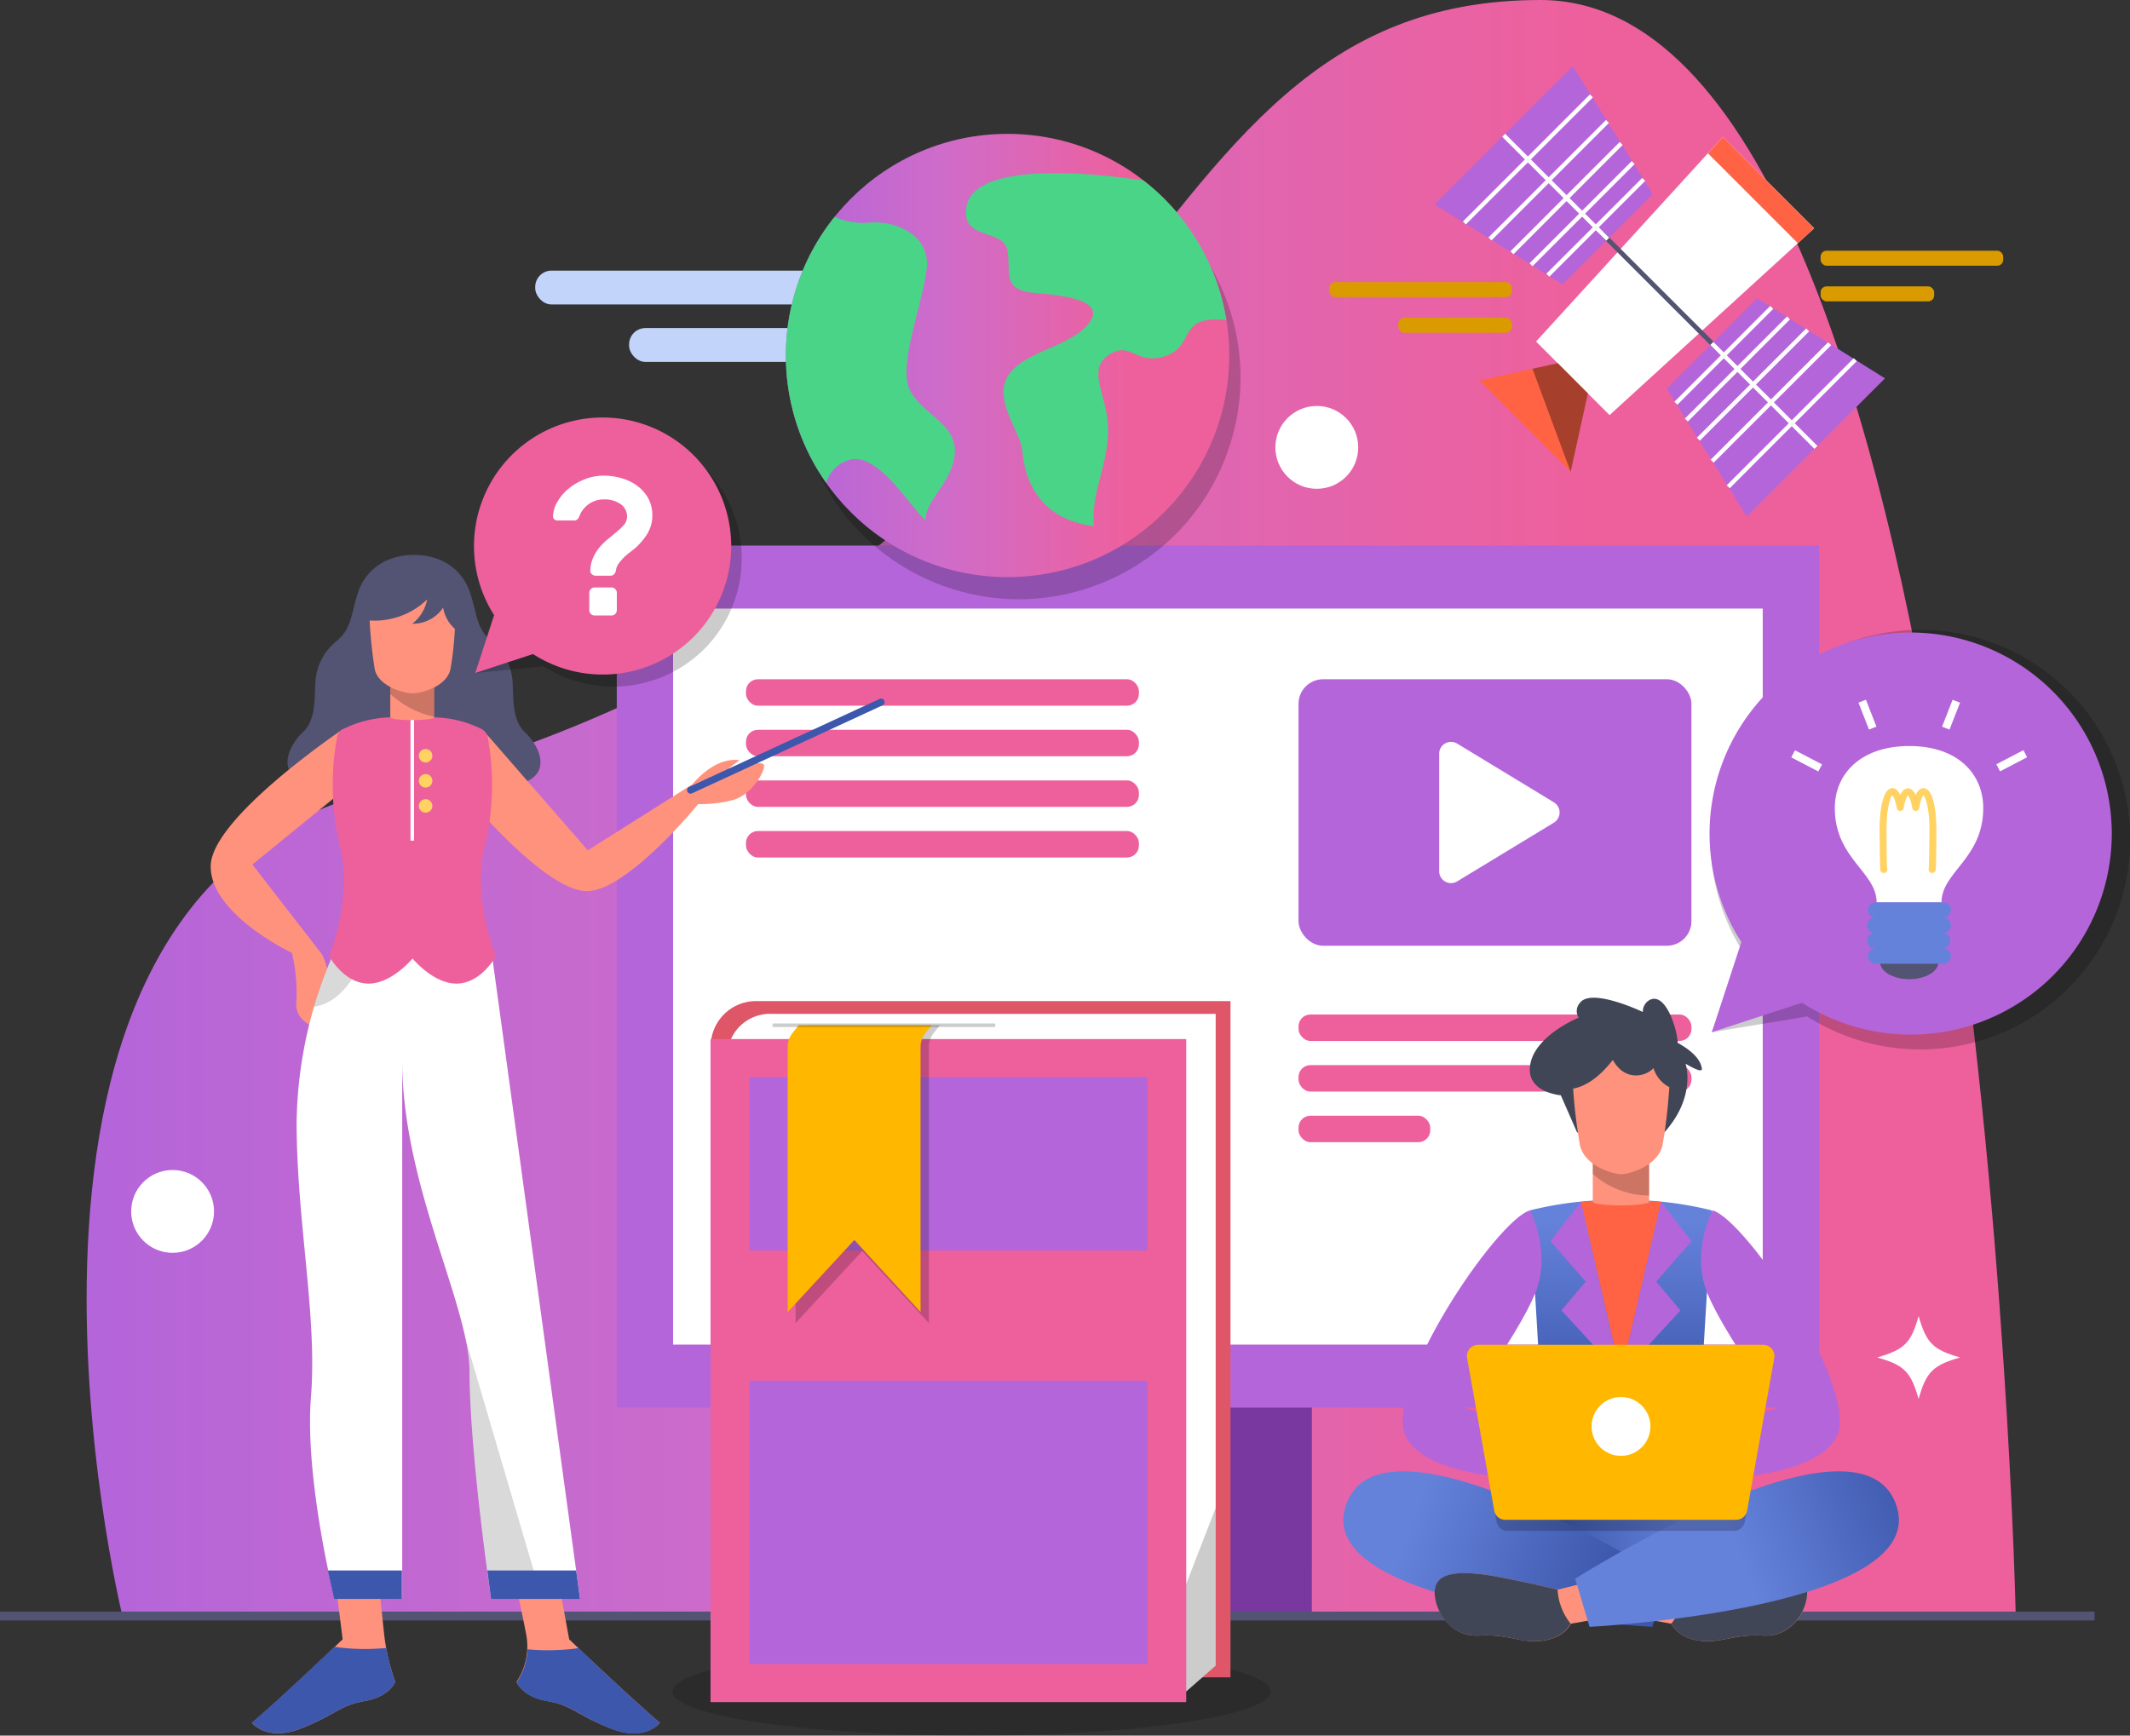 <svg xmlns="http://www.w3.org/2000/svg" xmlns:xlink="http://www.w3.org/1999/xlink" viewBox="0 0 314.68 256.47"><rect x="0" y="0" width="314.68" height="256.47" fill="#333333" stroke="none"/><defs><style>.cls-1{opacity:.15}.cls-2{fill:#c3d4fb}.cls-3{fill:url(#New_Gradient_Swatch_2)}.cls-4,.cls-5{fill:#7937a0}.cls-17,.cls-5{opacity:.2}.cls-22,.cls-6{stroke:#535373}.cls-22,.cls-24,.cls-6{stroke-miterlimit:10}.cls-6{stroke-width:1.31px;fill:url(#New_Gradient_Swatch_2-2)}.cls-7{fill:url(#linear-gradient)}.cls-8{fill:#fff}.cls-9{fill:url(#linear-gradient-2)}.cls-10{fill:url(#linear-gradient-3)}.cls-11{fill:url(#linear-gradient-4)}.cls-12{fill:url(#linear-gradient-5)}.cls-13{fill:url(#linear-gradient-6)}.cls-14{fill:url(#linear-gradient-7)}.cls-15{fill:url(#linear-gradient-8)}.cls-16{fill:url(#linear-gradient-9)}.cls-18{fill:url(#New_Gradient_Swatch_2-3)}.cls-19{fill:#4ad487}.cls-20{fill:#ff6344}.cls-21{fill:url(#linear-gradient-10)}.cls-22,.cls-24,.cls-44{fill:none}.cls-22{stroke-width:.7px}.cls-23{fill:url(#linear-gradient-11)}.cls-24{stroke:#fff;stroke-width:.62px}.cls-25{opacity:.35}.cls-26{fill:#d99b00}.cls-27{fill:url(#linear-gradient-12)}.cls-28{fill:url(#linear-gradient-13)}.cls-29{fill:url(#linear-gradient-14)}.cls-30{fill:url(#linear-gradient-15)}.cls-31{fill:url(#linear-gradient-16)}.cls-32{fill:url(#linear-gradient-17)}.cls-33{fill:url(#linear-gradient-18)}.cls-34{fill:#ff927d}.cls-35{fill:#414657}.cls-36{fill:url(#linear-gradient-19)}.cls-37{fill:#ffb700}.cls-38{fill:url(#linear-gradient-20)}.cls-39{fill:#535373}.cls-40{fill:#6582db}.cls-41{fill:#ffd261}.cls-42{fill:#3c57ab}.cls-43{fill:url(#linear-gradient-21)}.cls-44{stroke:#3c57ab;stroke-linecap:round;stroke-linejoin:round;stroke-width:1.04px}.cls-45{fill:url(#linear-gradient-22)}.cls-46{fill:#de5667}.cls-47{fill:url(#linear-gradient-23)}.cls-48{fill:url(#linear-gradient-24)}.cls-49{fill:url(#linear-gradient-25)}</style><linearGradient id="New_Gradient_Swatch_2" x1="12.8" x2="297.8" y1="119.4" y2="119.4" gradientUnits="userSpaceOnUse"><stop offset="0" stop-color="#b465da"/><stop offset=".36" stop-color="#cf6cc9"/><stop offset=".78" stop-color="#ee609c"/></linearGradient><linearGradient id="New_Gradient_Swatch_2-2" x1="0" x2="309.45" y1="238.8" y2="238.8" xlink:href="#New_Gradient_Swatch_2"/><linearGradient id="linear-gradient" x1="91.12" x2="268.75" y1="144.31" y2="144.31" gradientUnits="userSpaceOnUse"><stop offset="1" stop-color="#b465da"/><stop offset="1" stop-color="#cf6cc9"/></linearGradient><linearGradient id="linear-gradient-2" x1="191.84" x2="249.89" y1="120.06" y2="120.06" xlink:href="#linear-gradient"/><linearGradient id="linear-gradient-3" x1="191.84" x2="249.89" y1="151.87" y2="151.87" gradientUnits="userSpaceOnUse"><stop offset="0" stop-color="#b465da"/><stop offset="0" stop-color="#ee609c"/></linearGradient><linearGradient id="linear-gradient-4" x1="191.84" x2="249.89" y1="159.34" y2="159.34" xlink:href="#linear-gradient-3"/><linearGradient id="linear-gradient-5" x1="110.21" x2="168.26" y1="102.32" y2="102.32" xlink:href="#linear-gradient-3"/><linearGradient id="linear-gradient-6" x1="110.21" x2="168.26" y1="109.8" y2="109.8" xlink:href="#linear-gradient-3"/><linearGradient id="linear-gradient-7" x1="110.21" x2="168.26" y1="117.27" y2="117.27" xlink:href="#linear-gradient-3"/><linearGradient id="linear-gradient-8" x1="110.21" x2="168.26" y1="124.75" y2="124.75" xlink:href="#linear-gradient-3"/><linearGradient id="linear-gradient-9" x1="191.84" x2="211.3" y1="166.82" y2="166.82" xlink:href="#linear-gradient-3"/><linearGradient id="New_Gradient_Swatch_2-3" x1="116.09" x2="181.6" y1="52.53" y2="52.53" xlink:href="#New_Gradient_Swatch_2"/><linearGradient id="linear-gradient-10" x1="211.95" x2="244.19" y1="25.91" y2="25.91" gradientUnits="userSpaceOnUse"><stop offset="1" stop-color="#b465da"/><stop offset="1" stop-color="#ee609c"/></linearGradient><linearGradient id="linear-gradient-11" x1="246.23" x2="278.48" y1="60.19" y2="60.19" xlink:href="#linear-gradient-10"/><linearGradient id="linear-gradient-12" x1="228.58" x2="250.37" y1="225.42" y2="225.42" gradientUnits="userSpaceOnUse"><stop offset="0" stop-color="#3c57ab"/><stop offset="1" stop-color="#6582db"/></linearGradient><linearGradient id="linear-gradient-13" x1="239.48" x2="239.48" y1="207.83" y2="180.38" xlink:href="#linear-gradient-12"/><linearGradient id="linear-gradient-14" x1="229.06" x2="239.48" y1="190.4" y2="190.4" xlink:href="#linear-gradient-10"/><linearGradient id="linear-gradient-15" x1="239.48" x2="249.89" y1="190.4" y2="190.4" xlink:href="#linear-gradient-10"/><linearGradient id="linear-gradient-16" x1="207.23" x2="230.54" y1="198.76" y2="198.76" xlink:href="#linear-gradient-10"/><linearGradient id="linear-gradient-17" x1="248.49" x2="271.8" y1="198.76" y2="198.76" xlink:href="#linear-gradient-10"/><linearGradient id="linear-gradient-18" x1="237.22" x2="208.35" y1="235.54" y2="224.92" xlink:href="#linear-gradient-12"/><linearGradient id="linear-gradient-19" x1="283.51" x2="257.01" y1="219.91" y2="230.01" xlink:href="#linear-gradient-12"/><linearGradient id="linear-gradient-20" x1="252.55" x2="311.97" y1="123.2" y2="123.2" xlink:href="#linear-gradient"/><linearGradient id="linear-gradient-21" x1="48.58" x2="73.23" y1="125.65" y2="125.65" gradientUnits="userSpaceOnUse"><stop offset="1" stop-color="#ee609c"/><stop offset="1" stop-color="#b465da"/></linearGradient><linearGradient id="linear-gradient-22" x1="69.99" x2="108.08" y1="80.62" y2="80.62" xlink:href="#linear-gradient-3"/><linearGradient id="linear-gradient-23" x1="104.97" x2="175.25" y1="202.53" y2="202.53" xlink:href="#linear-gradient-3"/><linearGradient id="linear-gradient-24" x1="110.73" x2="169.49" y1="171.97" y2="171.97" xlink:href="#linear-gradient-10"/><linearGradient id="linear-gradient-25" x1="110.73" x2="169.49" y1="224.96" y2="224.96" xlink:href="#linear-gradient-10"/></defs><title>academic-graphic_3</title><g id="Layer_2" data-name="Layer 2"><g id="OBJECTS"><path d="M187.71,249.94c0,3.6-19.78,6.53-44.18,6.53s-44.18-2.93-44.18-6.53,19.78-6.53,44.18-6.53S187.71,246.33,187.71,249.94Z" class="cls-1"/><rect width="61.13" height="5" x="79.07" y="39.99" class="cls-2" rx="2.41" ry="2.41" transform="translate(219.27 84.98) rotate(180)"/><rect width="38.01" height="5" x="92.94" y="48.47" class="cls-2" rx="2.41" ry="2.41" transform="translate(223.89 101.95) rotate(180)"/><path d="M18.09,238.8S-7.75,133,54.76,117.15C174,86.9,162.32,0,227.58,0S297.8,238.8,297.8,238.8Z" class="cls-3"/><rect width="27.75" height="32.38" x="166.06" y="206.42" class="cls-4"/><polygon points="166.06 209.68 193.81 231.61 193.81 206.42 166.06 206.42 166.06 209.68" class="cls-5"/><line x2="309.45" y1="238.8" y2="238.8" class="cls-6"/><rect width="177.63" height="127.38" x="91.12" y="80.62" class="cls-7"/><rect width="160.98" height="108.76" x="99.44" y="89.93" class="cls-8"/><rect width="58.05" height="39.38" x="191.84" y="100.37" class="cls-9" rx="3.63" ry="3.63"/><path d="M212.62,111.37v17.37a1.75,1.75,0,0,0,2.66,1.5l14.29-8.68a1.76,1.76,0,0,0,0-3l-14.29-8.68A1.75,1.75,0,0,0,212.62,111.37Z" class="cls-8"/><rect width="58.05" height="3.91" x="191.84" y="149.91" class="cls-10" rx="1.76" ry="1.76"/><rect width="58.05" height="3.91" x="191.84" y="157.39" class="cls-11" rx="1.76" ry="1.76"/><rect width="58.05" height="3.91" x="110.21" y="100.37" class="cls-12" rx="1.76" ry="1.76"/><rect width="58.05" height="3.91" x="110.21" y="107.84" class="cls-13" rx="1.76" ry="1.76"/><rect width="58.05" height="3.91" x="110.21" y="115.32" class="cls-14" rx="1.76" ry="1.76"/><rect width="58.05" height="3.91" x="110.21" y="122.8" class="cls-15" rx="1.76" ry="1.76"/><rect width="19.46" height="3.91" x="191.84" y="164.87" class="cls-16" rx="1.76" ry="1.76"/><circle cx="150.51" cy="55.78" r="32.75" class="cls-17" transform="translate(-9.93 60.54) rotate(-22.03)"/><circle cx="148.85" cy="52.53" r="32.75" class="cls-18"/><path d="M168.92,26.66c-8.15-1.19-25.36-2.87-26.18,4.17-.56,4.72,5.55,2.91,6.11,6.24s-1,5.83,4.3,6.25,10.4,1.39,7.49,4.72-9.71,4-11.79,7.63,1.94,8,2.21,11.13,1.81,9.87,10.55,10.94c-.42-4.86,1.81-8.19,2.08-13.61s-3.33-9.19,0-11.6,4.21,1.72,8.7,0c4.24-1.62,1.51-6,8.79-5.24A32.74,32.74,0,0,0,168.92,26.66Z" class="cls-19"/><path d="M136.77,76.9c-.28-2.77,4.16-5.83,4.3-10.1s-4.86-5.58-6.66-9.19,1.94-12.77,2.5-17.9-4.86-7.22-8.61-6.8a10.53,10.53,0,0,1-5-.86,32.71,32.71,0,0,0-1.24,39.3,5.05,5.05,0,0,1,3.2-3.33C129.63,66.47,134.55,75.1,136.77,76.9Z" class="cls-19"/><polygon points="237.79 61.34 226.93 50.47 254.53 20.24 268.02 33.73 237.79 61.34" class="cls-8"/><polygon points="234.59 58.14 230.13 53.67 218.55 56.23 232.04 69.72 234.59 58.14" class="cls-20"/><polygon points="252.33 22.66 265.61 35.94 268.02 33.73 254.53 20.24 252.33 22.66" class="cls-20"/><polygon points="230.84 42.03 211.95 30.2 232.36 9.78 244.19 28.68 230.84 42.03" class="cls-21"/><line x1="236.63" x2="253.8" y1="34.47" y2="51.63" class="cls-22"/><polygon points="246.24 57.42 258.07 76.32 278.48 55.91 259.59 44.07 246.24 57.42" class="cls-23"/><line x1="261.75" x2="247.59" y1="45.43" y2="59.59" class="cls-24"/><line x1="264.23" x2="249.14" y1="46.98" y2="62.07" class="cls-24"/><line x1="267.06" x2="250.91" y1="48.75" y2="64.9" class="cls-24"/><line x1="270.31" x2="252.95" y1="50.79" y2="68.15" class="cls-24"/><line x1="274.09" x2="255.32" y1="53.15" y2="71.93" class="cls-24"/><line x1="252.91" x2="268.28" y1="50.75" y2="66.11" class="cls-24"/><line x1="242.84" x2="228.67" y1="26.51" y2="40.67" class="cls-24"/><line x1="241.28" x2="226.19" y1="24.03" y2="39.12" class="cls-24"/><line x1="239.51" x2="223.37" y1="21.2" y2="37.35" class="cls-24"/><line x1="237.48" x2="220.12" y1="17.95" y2="35.31" class="cls-24"/><line x1="235.11" x2="216.34" y1="14.17" y2="32.95" class="cls-24"/><line x1="222.15" x2="237.52" y1="19.99" y2="35.35" class="cls-24"/><polygon points="230.13 53.67 226.4 54.49 232.04 69.72 234.59 58.14 230.13 53.67" class="cls-25"/><rect width="26.98" height="2.21" x="196.39" y="41.69" class="cls-26" rx=".88" ry=".88"/><rect width="16.78" height="2.21" x="206.59" y="46.96" class="cls-26" rx=".88" ry=".88"/><rect width="26.98" height="2.21" x="268.98" y="37.05" class="cls-26" rx=".88" ry=".88" transform="translate(564.93 76.31) rotate(-180)"/><rect width="16.78" height="2.21" x="268.98" y="42.32" class="cls-26" rx=".88" ry=".88" transform="translate(554.73 86.85) rotate(-180)"/><rect width="21.79" height="8.17" x="228.58" y="221.34" class="cls-27"/><path d="M239.48,177.32a52.09,52.09,0,0,0-13.43,1.53L227.79,208h23.37l1.74-29.14A52,52,0,0,0,239.48,177.32Z" class="cls-28"/><path d="M233.55,177.6l5.93,25.6,5.92-25.6c-1.73-.16-3.71-.28-5.92-.28S235.28,177.44,233.55,177.6Z" class="cls-20"/><polygon points="239.47 203.19 233.55 177.6 229.06 183.41 234.27 189.38 230.68 193.63 239.47 203.19" class="cls-29"/><polygon points="239.47 203.19 245.4 177.6 249.89 183.41 244.68 189.38 248.27 193.63 239.47 203.19" class="cls-30"/><path d="M226.05,178.85s3.27,6.21.73,12.32S216.29,208,216.29,208l14.25,4v6.66s-19,.65-22.76-6.2S221.08,180.24,226.05,178.85Z" class="cls-31"/><path d="M253,178.85s-3.27,6.21-.73,12.32S262.74,208,262.74,208l-14.25,4v6.66s19,.65,22.77-6.2S258,180.24,253,178.85Z" class="cls-32"/><path d="M246.24,233.28l-2.13,7.12S192.62,237.76,199,222C204.94,207.1,246.24,233.28,246.24,233.28Z" class="cls-33"/><path d="M235,233.69l-4.86,1.21s-3.62-.89-8.36-1.81-8.8-1.08-9.63,1.2,1.44,7.68,6.34,7.4c4.57-.26,6.14,1.19,9.44.75s4.12-2.5,4.12-2.5l4.73-.85Z" class="cls-34"/><path d="M227.9,242.44c-3.3.44-4.87-1-9.44-.75-4.9.28-7.16-5.11-6.34-7.4s4.86-2.12,9.63-1.2,8.36,1.81,8.36,1.81a8.78,8.78,0,0,0,1.91,5S231.2,242,227.9,242.44Z" class="cls-35"/><path d="M244,233.69l4.86,1.21s3.62-.89,8.36-1.81,8.8-1.08,9.63,1.2-1.44,7.68-6.34,7.4c-4.57-.26-6.14,1.19-9.44.75s-4.12-2.5-4.12-2.5l-4.73-.85Z" class="cls-34"/><path d="M251.05,242.44c3.3.44,4.87-1,9.44-.75,4.9.28,7.16-5.11,6.34-7.4s-4.86-2.12-9.63-1.2-8.36,1.81-8.36,1.81a8.78,8.78,0,0,1-1.91,5S247.75,242,251.05,242.44Z" class="cls-35"/><path d="M232.71,233.28l2.13,7.12S286.33,237.76,280,222C274,207.1,232.71,233.28,232.71,233.28Z" class="cls-36"/><path d="M256.22,226.22H222.73a1.66,1.66,0,0,1-1.64-1.38l-4-22.48a1.67,1.67,0,0,1,1.64-2h41.41a1.67,1.67,0,0,1,1.64,2l-4,22.48A1.66,1.66,0,0,1,256.22,226.22Z" class="cls-17"/><path d="M256.56,224.58H222.39a1.66,1.66,0,0,1-1.64-1.38l-4-22.48a1.67,1.67,0,0,1,1.64-2h42.09a1.67,1.67,0,0,1,1.64,2l-4,22.48A1.66,1.66,0,0,1,256.56,224.58Z" class="cls-37"/><circle cx="239.48" cy="210.78" r="4.35" class="cls-8"/><path d="M233,167.35l-2.41-5.5s-4.58-.37-4.58-3.75c0-4.81,7.22-7.72,7.22-7.72a1.79,1.79,0,0,1,.18-2.18c1.67-2.31,9.3,1.34,9.3,1.34a1.92,1.92,0,0,1,1.16-1.85c2.26-.87,3.88,4.26,4,6.43,0,0,3.41,1.69,3.56,3.86,0,.69-2.41-.8-2.41-.8s1.65,4.84-3.15,10.17Z" class="cls-35"/><path d="M235.31,170.59v7c0,.29,1.87.53,4.17.53s4.16-.24,4.16-.53v-7Z" class="cls-34"/><path d="M235.31,173.47a12.54,12.54,0,0,0,8.33,3.19v-6.07h-8.33Z" class="cls-17"/><path d="M244.28,157.83c-1.16,1.29-4.26,2-6-1.21-2.42,3.12-4.55,4-5.87,4.25a81.8,81.8,0,0,0,1,8.34c.69,3.12,4.93,4.3,6.11,4.3s5.41-1.18,6.1-4.3a81.41,81.41,0,0,0,1-8.56A4.75,4.75,0,0,1,244.28,157.83Z" class="cls-34"/><path d="M305.61,146a31,31,0,1,0-48-5.17l-4.76,11.71L267,150.2A31,31,0,0,0,305.61,146Z" class="cls-17"/><path d="M303.26,144.21a29.71,29.71,0,1,0-46-5l-4.36,13.32,13.32-4.36A29.71,29.71,0,0,0,303.26,144.21Z" class="cls-38"/><path d="M286.37,142.19c0,1.38-1.93,2.5-4.3,2.5s-4.31-1.12-4.31-2.5,1.93-2.49,4.31-2.49S286.37,140.81,286.37,142.19Z" class="cls-39"/><path d="M282.07,110.24c-7.22,0-11,4.16-11,9.16,0,7.49,6.18,9.44,6.18,13.95h9.58c0-4.51,6.17-6.46,6.17-13.95C293,114.4,289.28,110.24,282.07,110.24Z" class="cls-8"/><path d="M288.22,136.75a1.14,1.14,0,0,0-1.13-1.14,1.13,1.13,0,0,0,0-2.26h-10a1.13,1.13,0,1,0,0,2.26,1.14,1.14,0,1,0,0,2.27,1.14,1.14,0,1,0,0,2.27,1.13,1.13,0,1,0,0,2.26h10a1.13,1.13,0,0,0,0-2.26,1.14,1.14,0,0,0,0-2.27A1.14,1.14,0,0,0,288.22,136.75Z" class="cls-40"/><rect width="1.18" height="4.27" x="275.3" y="103.47" class="cls-8" transform="translate(-19.51 107.79) rotate(-21.37)"/><rect width="1.18" height="4.51" x="266.33" y="110.19" class="cls-8" transform="translate(43.76 297.08) rotate(-62.45)"/><rect width="4.27" height="1.18" x="286.11" y="105.02" class="cls-8" transform="translate(84.78 335.48) rotate(-68.61)"/><rect width="4.51" height="1.18" x="294.96" y="111.85" class="cls-8" transform="translate(-18.29 150.36) rotate(-27.58)"/><path d="M285.46,129h-.06a.51.51,0,0,1-.46-.56c.07-.58.11-5,.11-6,0-3-.6-4.76-.94-4.94a7,7,0,0,0-.58,1.91.52.52,0,0,1-.51.42.51.51,0,0,1-.5-.42c-.25-1.39-.59-1.86-.69-1.91a6.36,6.36,0,0,0-.59,1.91.52.52,0,0,1-.51.42h0a.51.51,0,0,1-.5-.42c-.25-1.39-.59-1.86-.69-1.91-.23.18-.83,2-.83,4.94,0,1,0,5.39.1,6a.51.51,0,0,1-.46.56.51.51,0,0,1-.56-.46c-.07-.69-.11-5.49-.11-6.07s.05-6,1.91-6c.46,0,.84.33,1.14,1,.61-1.3,1.68-1.3,2.29,0,.3-.65.69-1,1.14-1,1.86,0,1.91,5.35,1.91,6s0,5.38-.1,6.07A.52.52,0,0,1,285.46,129Z" class="cls-41"/><path d="M77.54,108.18c-1.94-1.8-1.66-5.27-1.8-7.15a8.37,8.37,0,0,0-3.06-6.24c-2.36-1.88-2.15-4-3.26-7.29S65.33,82,61.16,82,54,84.24,52.91,87.5s-.9,5.41-3.26,7.29A8.37,8.37,0,0,0,46.59,101c-.14,1.88.14,5.35-1.8,7.15s-3.75,5.41-.63,7.15,17,3.12,17,3.12,13.88-1.39,17-3.12S79.48,110,77.54,108.18Z" class="cls-39"/><path d="M49.78,117.57,37.29,127.75,47.56,141a9.71,9.71,0,0,1,1,4.35l-2,6.47s-3.13-1-2.77-3.79a26.49,26.49,0,0,0-.66-7.22s-12.12-5.73-12-12.86,19.49-20.17,19.49-20.17S53.3,113.13,49.78,117.57Z" class="cls-34"/><path d="M82.71,234.75l1.38,7.49s8.54,8.19,13.4,12.35c0,0-2.22,2.85-7.39.77s-5.52-3.33-9.27-4-4.51-2.84-4.51-2.84a9.48,9.48,0,0,0,1.39-7.15c-.83-4.23-1.39-6.66-1.39-6.66Z" class="cls-34"/><path d="M49.69,234.75l.93,7.49s-8.53,8.19-13.39,12.35c0,0,2.22,2.85,7.39.77s5.52-3.33,9.26-4,4.51-2.84,4.51-2.84a31.57,31.57,0,0,1-1.67-7.33c-.5-4.65-.65-6.48-.65-6.48Z" class="cls-34"/><path d="M44.62,255.36c5.17-2.08,5.52-3.33,9.26-4s4.51-2.84,4.51-2.84a30.52,30.52,0,0,1-1.33-5,32.17,32.17,0,0,1-7.66-.17c-2.53,2.41-8.43,8-12.17,11.18C37.23,254.59,39.45,257.44,44.62,255.36Z" class="cls-42"/><path d="M97.49,254.59c-3.67-3.14-9.44-8.58-12-11.05a32.66,32.66,0,0,1-7.56.18,9.25,9.25,0,0,1-1.57,4.84s.77,2.22,4.51,2.84,4.1,1.88,9.27,4S97.49,254.59,97.49,254.59Z" class="cls-42"/><path d="M72.56,140.24l13.13,96H72.56s-3.13-21-3.2-33.58c0-9.85-9.94-27.48-9.94-46v79.56h-10s-4.44-17.76-3.48-29.79-2.12-25.9-2.12-40.71a64.42,64.42,0,0,1,6.44-27Z" class="cls-8"/><path d="M54.59,139.05l-4.37-.29a59.84,59.84,0,0,0-3.85,10C51.11,148.14,53.59,142.24,54.59,139.05Z" class="cls-1"/><path d="M71.92,108.52l14.92,17.13,15.47-9.77s3.2-4.09,6.94-3.54l-1.66,1.25s5-1.39,5.27-.55-1.87,4.51-4.65,5.2a18.9,18.9,0,0,1-5.06.58S92.67,131.68,86.7,131.68s-17.07-13.23-17.07-13.23Z" class="cls-34"/><path d="M71.51,125.53A39.24,39.24,0,0,0,72.07,109a1.72,1.72,0,0,0-.84-1.23,16.36,16.36,0,0,0-7.3-1.77c-1.88-.08-3,0-3,0s-1.14-.07-3,0a16.36,16.36,0,0,0-7.3,1.77,1.73,1.73,0,0,0-.85,1.23,39.41,39.41,0,0,0,.56,16.54c1.72,7.49-1.72,15.73-1.72,15.73s2.07,3.89,5.6,4.07,6.73-3.7,6.73-3.7,3.2,3.89,6.73,3.7,5.59-4.07,5.59-4.07S69.79,133,71.51,125.53Z" class="cls-43"/><rect width=".52" height="18.23" x="60.65" y="105.99" class="cls-8"/><circle cx="62.88" cy="111.68" r="1" class="cls-41"/><circle cx="62.88" cy="115.38" r="1" class="cls-41"/><circle cx="62.88" cy="119.09" r="1" class="cls-41"/><path d="M57.66,99.92V106c0,.23,1.46.41,3.25.41s3.24-.18,3.24-.41V99.92Z" class="cls-34"/><path d="M64.15,105.92v-6H57.66v2.62A13.9,13.9,0,0,0,64.15,105.92Z" class="cls-17"/><path d="M65.47,89.79a5.39,5.39,0,0,1-4.56,2.38,6,6,0,0,0,2.2-3.59,11.23,11.23,0,0,1-8.5,3.11,66.53,66.53,0,0,0,.76,7.23c.56,2.49,4.23,3.53,5.59,3.53s5-1,5.58-3.53a47.18,47.18,0,0,0,.66-6A5.28,5.28,0,0,1,65.47,89.79Z" class="cls-34"/><path d="M68.71,197.62v0a25.06,25.06,0,0,1,.65,5c.07,12.57,3.2,33.58,3.2,33.58h7.5Z" class="cls-1"/><path d="M48.44,232.07c.54,2.58.94,4.2.94,4.2h10v-4.2Z" class="cls-42"/><path d="M72.56,236.27H85.69l-.57-4.2H72C72.32,234.66,72.56,236.27,72.56,236.27Z" class="cls-42"/><line x1="102.02" x2="130.17" y1="116.76" y2="103.75" class="cls-44"/><path d="M104.06,95.89a19,19,0,1,0-29.5-3.18l-4.35,6.74,10.09-1A19.06,19.06,0,0,0,104.06,95.89Z" class="cls-17"/><path d="M102.5,94.09A19,19,0,1,0,73,90.9l-2.79,8.55,8.54-2.8A19,19,0,0,0,102.5,94.09Z" class="cls-45"/><path d="M89.18,70.29a9.15,9.15,0,0,1,2.66.38,7,7,0,0,1,2.3,1.12,5.69,5.69,0,0,1,1.62,1.83,5.16,5.16,0,0,1,.61,2.52,5,5,0,0,1-.37,2,6.14,6.14,0,0,1-.93,1.54A9.69,9.69,0,0,1,93.84,81L92.57,82a8.06,8.06,0,0,0-1,1.06A2.32,2.32,0,0,0,91,84.28a1.13,1.13,0,0,1-.27.56.67.67,0,0,1-.52.23H88a.83.83,0,0,1-.57-.23.67.67,0,0,1-.22-.56,5.11,5.11,0,0,1,.48-2,6.87,6.87,0,0,1,1-1.54A10.66,10.66,0,0,1,90,79.51c.46-.37.88-.72,1.27-1.06a7.49,7.49,0,0,0,1-1,1.84,1.84,0,0,0,.37-1.12,2.2,2.2,0,0,0-.93-1.82,4,4,0,0,0-2.47-.71,3.82,3.82,0,0,0-3.64,2.47,1.47,1.47,0,0,1-.3.48.74.74,0,0,1-.54.16H82.34a.68.68,0,0,1-.45-.17.63.63,0,0,1-.19-.47,4.49,4.49,0,0,1,.63-2.08,7.06,7.06,0,0,1,1.6-1.92,8.59,8.59,0,0,1,2.36-1.41A7.51,7.51,0,0,1,89.18,70.29Zm1.17,16.52a.75.75,0,0,1,.55.24.76.76,0,0,1,.23.55v2.56a.76.76,0,0,1-.23.55.75.75,0,0,1-.55.24H87.84a.75.75,0,0,1-.55-.24.73.73,0,0,1-.23-.55V87.6a.73.73,0,0,1,.23-.55.75.75,0,0,1,.55-.24Z" class="cls-8"/><path d="M111.66,147.93h70.13a0,0,0,0,1,0,0v99.93a0,0,0,0,1,0,0H105a0,0,0,0,1,0,0V154.62A6.69,6.69,0,0,1,111.66,147.93Z" class="cls-46"/><path d="M175.25,249.94H107.46V155.82a6.29,6.29,0,0,1,6.54-6h65.6v96.31Z" class="cls-8"/><polygon points="169.08 249.94 175.25 249.94 179.6 246.14 179.6 222.83 169.08 249.94" class="cls-17"/><rect width="70.28" height="97.98" x="104.97" y="153.54" class="cls-47"/><rect width="58.76" height="25.63" x="110.73" y="159.16" class="cls-48"/><rect width="58.76" height="41.87" x="110.73" y="204.02" class="cls-49"/><path d="M119.17,151.5l-.88,1.1a3.33,3.33,0,0,0-.75,2.09v40.82l9.84-10.64,9.85,10.64V154.69a3.33,3.33,0,0,1,.75-2.09l.88-1.1Z" class="cls-17"/><path d="M118,151.5l-.88,1.1a3.33,3.33,0,0,0-.75,2.09v39.19l9.85-10.65L136,193.88V154.69a3.33,3.33,0,0,1,.75-2.09l.88-1.1Z" class="cls-37"/><g class="cls-17"><rect width="32.89" height=".52" x="114.14" y="151.24"/></g><path d="M289.58,200.59c-4,1.16-5,2.1-6.13,6.13-1.15-4-2.09-5-6.12-6.13,4-1.16,5-2.09,6.12-6.12C284.61,198.5,285.55,199.43,289.58,200.59Z" class="cls-8"/><circle cx="194.54" cy="66.11" r="6.12" class="cls-8"/><circle cx="25.5" cy="179.01" r="6.12" class="cls-8"/></g></g></svg>